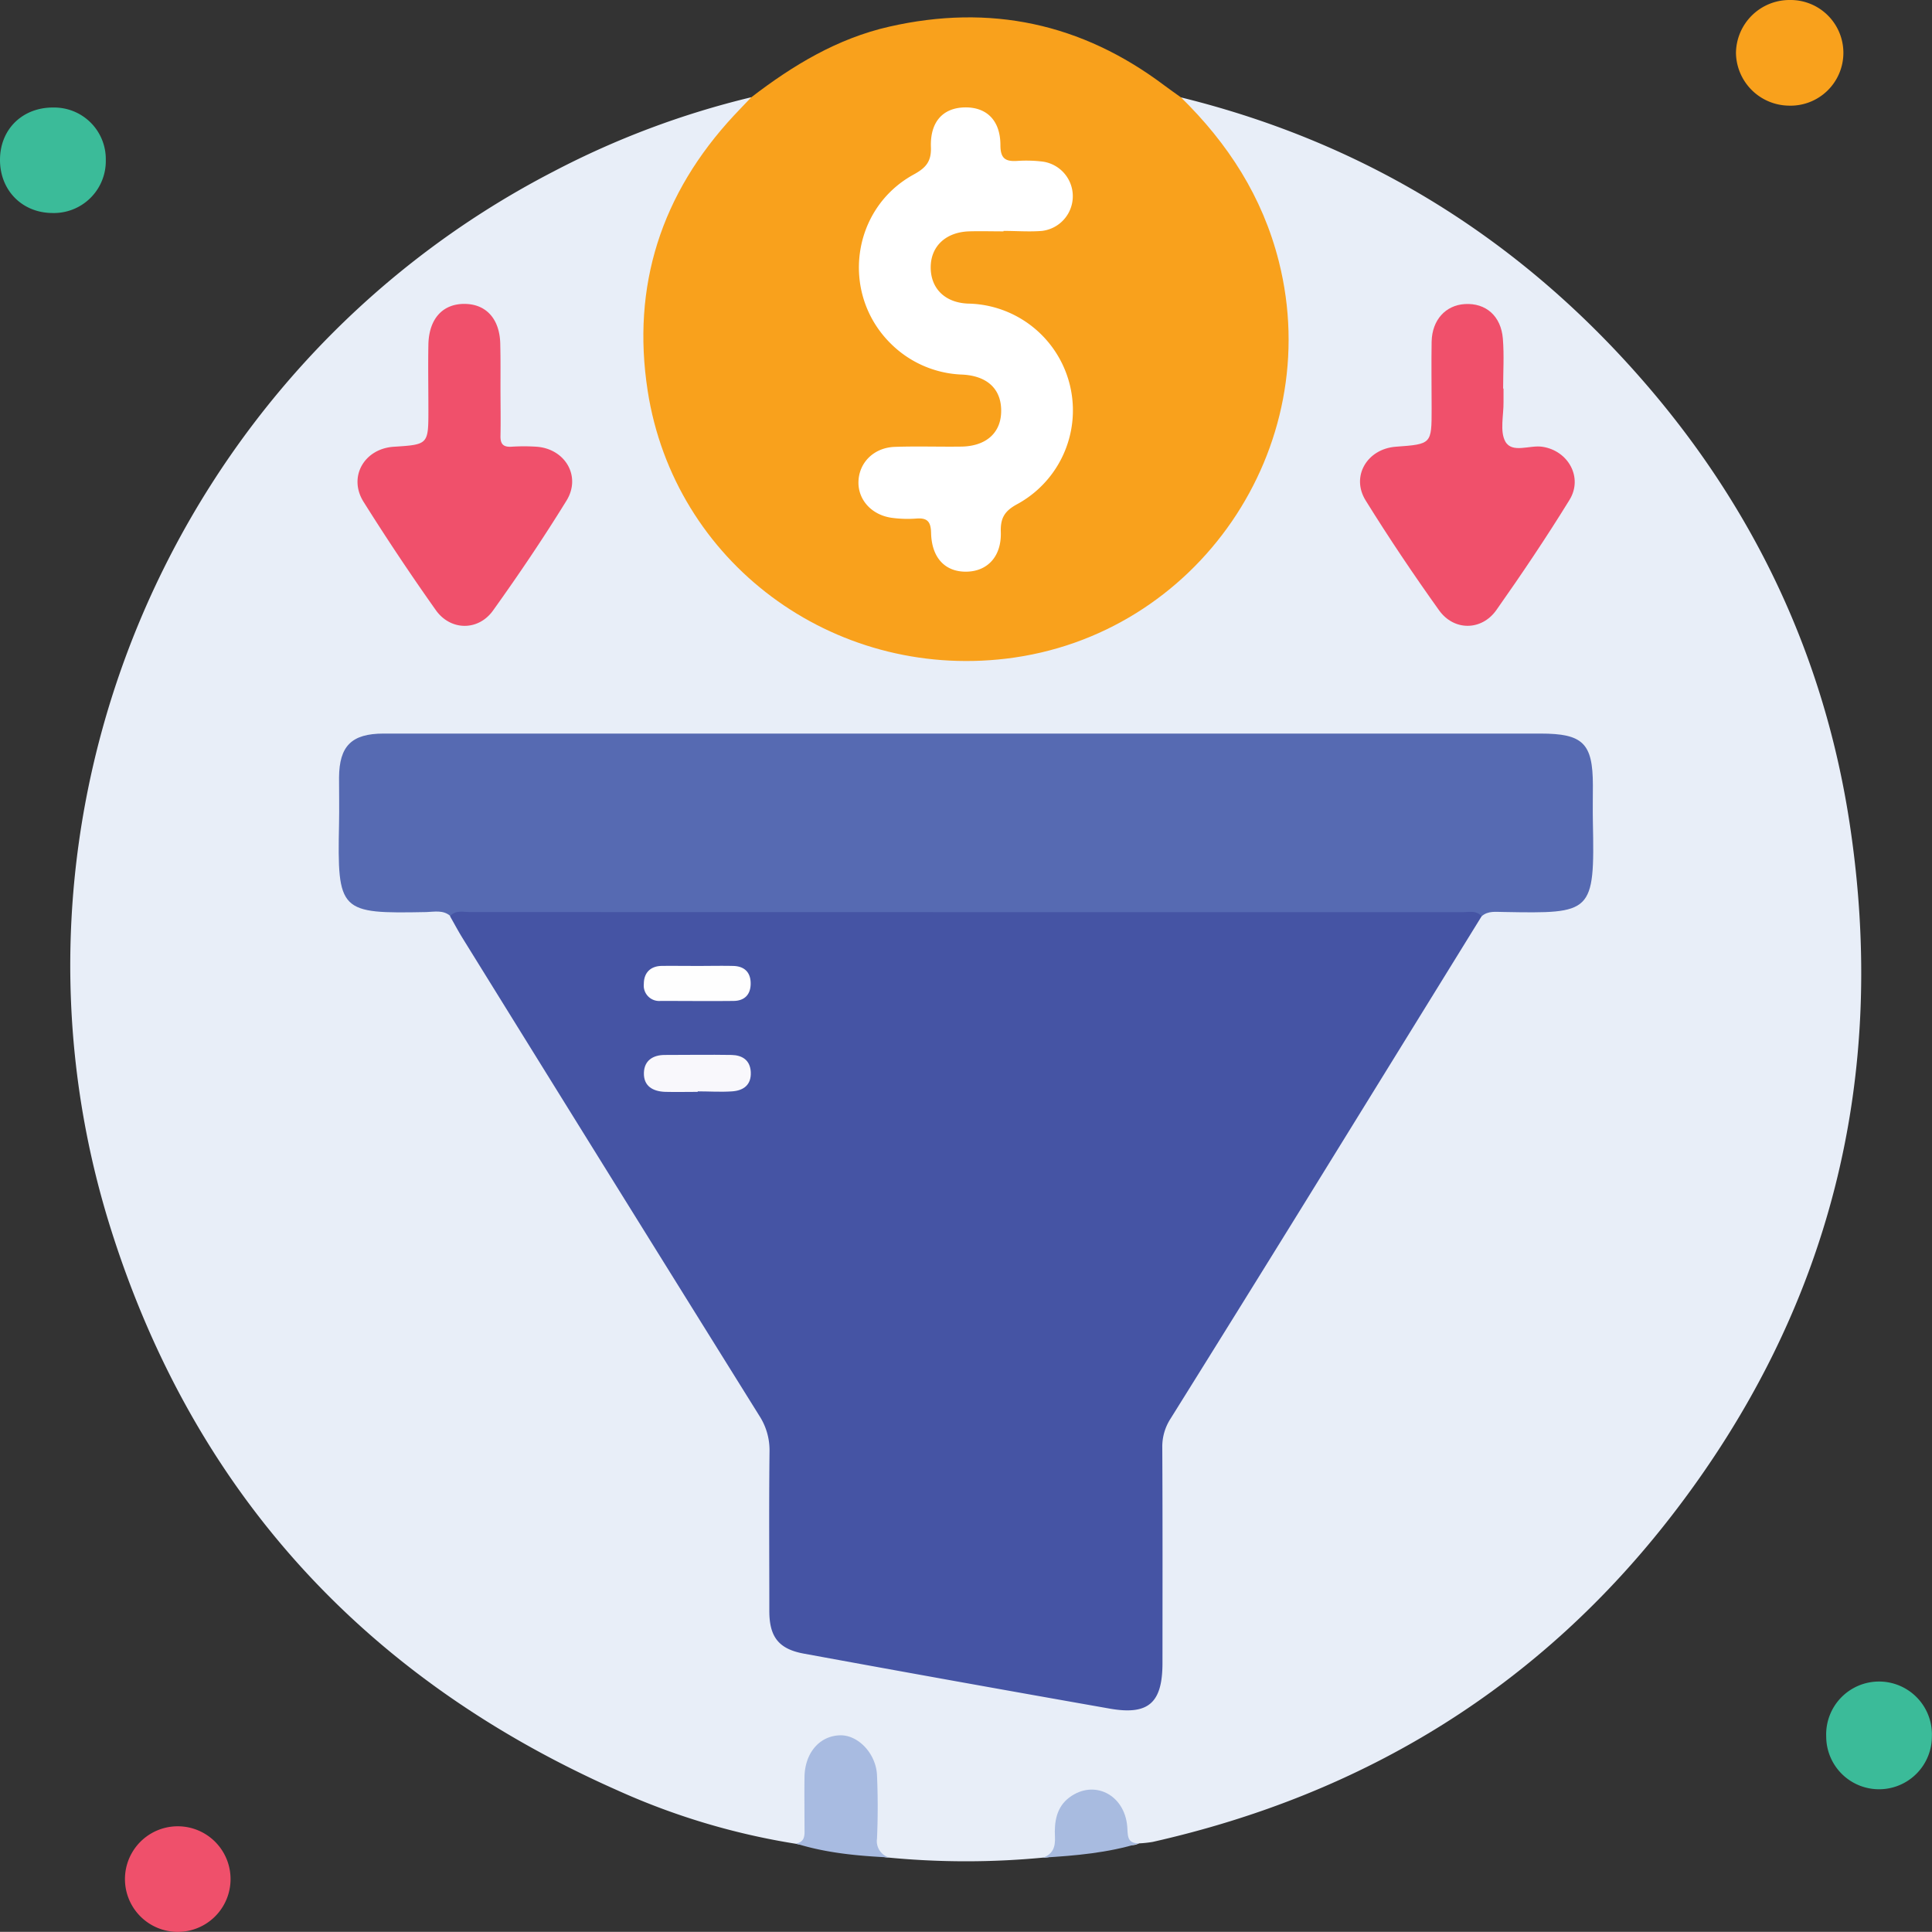 <svg xmlns="http://www.w3.org/2000/svg" viewBox="0 0 502.03 501.99"><rect x="0" y="0" width="502.03" height="501.99" fill="#333333" stroke="none"/><defs><style>.cls-1{fill:#e8eef8;}.cls-2{fill:#f9a11c;}.cls-3{fill:#3bbb99;}.cls-4{fill:#ef506b;}.cls-5{fill:#a8bbe1;}.cls-6{fill:#a8bbe0;}.cls-7{fill:#4554a4;}.cls-8{fill:#566ab2;}.cls-9{fill:#f0506b;}.cls-10{fill:#fff;}.cls-11{fill:#f9f8fc;}.cls-12{fill:#fefefe;}</style></defs><g id="Layer_2" data-name="Layer 2"><g id="Layer_1-2" data-name="Layer 1"><path class="cls-1" d="M271.06,482.7a210.57,210.57,0,0,1-40.09,0c-3-.1-4.42-1.68-4.48-4.7-.1-4.33,0-8.65-.09-13a29.92,29.92,0,0,0-.14-3c-.64-5.35-4.25-9.31-8.25-9s-7,3.81-7.29,9.29c-.25,4.32.17,8.66-.24,13-.19,2-.19,4.7-3.64,3.82a181.83,181.83,0,0,1-46.45-13.91C94.94,436.21,50.49,387.88,28.88,319.59c-33.79-106.78,15.33-223.54,114.9-275a222.77,222.77,0,0,1,51.4-19.31c.16,2.94-2.23,4.31-3.86,6.1C176.15,48,168,67.59,168.68,90c1.31,43.79,34.59,74.89,71.86,79.74,41.58,5.4,83-22.31,91.26-66.34C337,75.83,329,51.79,310.37,31.06c-1.51-1.68-3.7-3-3.49-5.75,48.27,11.88,88.47,37,120.83,74.52,28.4,32.92,46.34,71.06,52.9,114,10.09,66.12-4.95,126.41-45.83,179.51-34.51,44.85-80.12,72.85-135.3,85.29A30.48,30.48,0,0,1,296,479c-2.11,1-3.47.31-4.15-1.88-.15-.47-.21-1-.33-1.44-1.55-6.39-4.39-9.29-8.69-8.87s-6.63,3.6-7.29,10.27C275.27,480,275.05,482.79,271.06,482.7Z"/><path class="cls-2" d="M306.88,25.31c12.24,12,21.18,25.81,25.43,42.64,12.24,48.45-21.2,97.29-70.88,103.2-45.13,5.38-86.22-25.07-93.13-69.58-4.23-27.32,3.55-51.28,22.42-71.57,1.46-1.58,3-3.13,4.46-4.69C206,17,217.53,10,231.1,6.92Q270.34-2,302.45,22.12C303.91,23.21,305.4,24.25,306.88,25.31Z"/><path class="cls-2" d="M465.07,0a13.73,13.73,0,1,1-.28,27.45,13.92,13.92,0,0,1-13.7-13.63A13.92,13.92,0,0,1,465.07,0Z"/><path class="cls-3" d="M502,451.21a13.73,13.73,0,0,1-27.46,0,13.74,13.74,0,1,1,27.46,0Z"/><path class="cls-3" d="M13.62,55.35C5.7,55.31-.07,49.4,0,41.41S6,27.82,14,27.94A13.4,13.4,0,0,1,27.49,41.58,13.5,13.5,0,0,1,13.62,55.35Z"/><path class="cls-4" d="M46.19,502a13.72,13.72,0,1,1,0-27.44,13.72,13.72,0,1,1,0,27.44Z"/><path class="cls-5" d="M206.84,479.05c2.57-.48,2.2-2.5,2.21-4.29,0-4.32-.06-8.64,0-13,.1-6.36,4-10.77,9.35-10.84,4.63-.06,9.25,4.76,9.49,10.39.24,5.47.24,11,0,16.44a4.44,4.44,0,0,0,3.06,4.9C222.81,482.25,214.69,481.5,206.84,479.05Z"/><path class="cls-6" d="M271.06,482.7c2.53-.94,3.2-2.74,3.07-5.38-.2-3.87.37-7.76,3.78-10.28,6.37-4.71,14.28-.74,15,7.53.2,2.19-.22,4.51,3.08,4.4C287.89,481.46,279.49,482.2,271.06,482.7Z"/><path class="cls-7" d="M385,238.09q-22.92,37.12-45.84,74.23-17.44,28.2-35,56.33a13.35,13.35,0,0,0-2.14,7.46c.1,18.65.06,37.31.05,56,0,10.38-3.62,13.65-13.73,11.87q-39.74-7-79.43-14.28c-6.53-1.19-9-4.32-9-11.06,0-13.83-.11-27.65.05-41.47a16.46,16.46,0,0,0-2.67-9.32q-38.65-62-77.12-124.12c-1.13-1.83-2.14-3.74-3.21-5.61.26-2.56,2.4-2.42,4.11-2.73a33.11,33.11,0,0,1,6-.21H375a33.18,33.18,0,0,1,6,.21C382.65,235.67,384.79,235.53,385,238.09Z"/><path class="cls-8" d="M385,238.09c-1.45-1.64-3.41-1.05-5.17-1.05Q251,237,122.18,237c-1.76,0-3.72-.59-5.18,1-1.86-1.6-4.11-1.06-6.22-1-22.54.44-23.15,0-22.68-22.95.08-4,0-8,0-12,.06-8.2,3.25-11.42,11.55-11.43q58.7,0,117.38,0h183.3c11,0,13.57,2.51,13.58,13.42,0,3.17-.06,6.33,0,9.49.49,23.86-.16,23.86-23.18,23.45C388.8,237,386.73,236.57,385,238.09Z"/><path class="cls-9" d="M130.05,100.74c0,4.16.09,8.32,0,12.47-.06,2.16.7,3,2.87,2.87a50,50,0,0,1,6.48,0c7.44.51,11.7,7.68,7.81,14-6,9.73-12.43,19.26-19.1,28.57-3.85,5.37-11.06,5.27-14.87-.12q-9.78-13.81-18.8-28.18c-4-6.44.21-13.76,7.88-14.26,9-.58,9-.58,9-9.68,0-5.65-.11-11.31,0-17,.19-6.69,3.81-10.53,9.52-10.44S130,83.14,130,89.77C130.09,93.43,130.05,97.09,130.05,100.74Z"/><path class="cls-9" d="M390.69,100.93c0,1.17,0,2.33,0,3.49.05,3.49-1,7.62.46,10.3,1.78,3.17,6.32.87,9.62,1.37,6.74,1,10.66,8,7.05,13.83-6,9.74-12.41,19.27-19,28.62-3.83,5.4-11,5.45-14.87.06-6.66-9.32-13.06-18.84-19.1-28.58-3.87-6.26.43-13.4,7.87-13.94,9.29-.68,9.29-.68,9.29-9.88,0-5.82-.1-11.64,0-17.46.13-5.61,3.63-9.43,8.64-9.73,5.42-.32,9.39,3.06,9.87,9,.35,4.29.07,8.63.07,13Z"/><path class="cls-10" d="M260.76,60.12c-3,0-6-.09-9,0-5.92.22-9.75,3.77-9.91,9-.17,5.59,3.48,9.52,9.68,9.77A27.75,27.75,0,0,1,264.33,131c-3.3,1.78-4.39,3.62-4.27,7.25.21,6.35-3.48,10.25-9,10.3s-9-3.65-9.12-10.15c-.08-2.87-1-3.86-3.76-3.66a30.51,30.51,0,0,1-6.48-.19c-5.22-.74-8.74-4.67-8.63-9.36.13-5,4-8.88,9.45-9.07,5.66-.2,11.33,0,17-.07,6.42,0,10.37-3.3,10.62-8.71.28-5.84-3.18-9.62-10-10a27.7,27.7,0,0,1-18.74-8.12c-13.08-13-10.14-35,6-43.86,3.15-1.72,4.63-3.34,4.5-7.1-.25-6.6,3.13-10.23,8.76-10.35s9.3,3.29,9.3,9.83c0,3.56,1.41,4.27,4.45,4.07A35.08,35.08,0,0,1,271,42a9.08,9.08,0,0,1-.23,18c-3.31.27-6.65,0-10,0Z"/><path class="cls-11" d="M181.29,283.72c-2.81,0-5.62.07-8.43,0-3.19-.11-5.67-1.47-5.54-5,.11-3.13,2.34-4.58,5.4-4.59,5.79,0,11.58-.1,17.37,0,2.72.06,4.81,1.28,5,4.4.18,3.36-1.86,4.85-4.84,5.06s-5.95,0-8.93,0Z"/><path class="cls-12" d="M181.51,251c3,0,6-.07,9,0s4.62,1.73,4.55,4.75c-.07,2.79-1.68,4.31-4.42,4.34-6.32.07-12.64,0-19,0a4,4,0,0,1-4.34-4.42c0-2.83,1.66-4.65,4.71-4.68S178.35,251,181.51,251Z"/></g></g></svg>